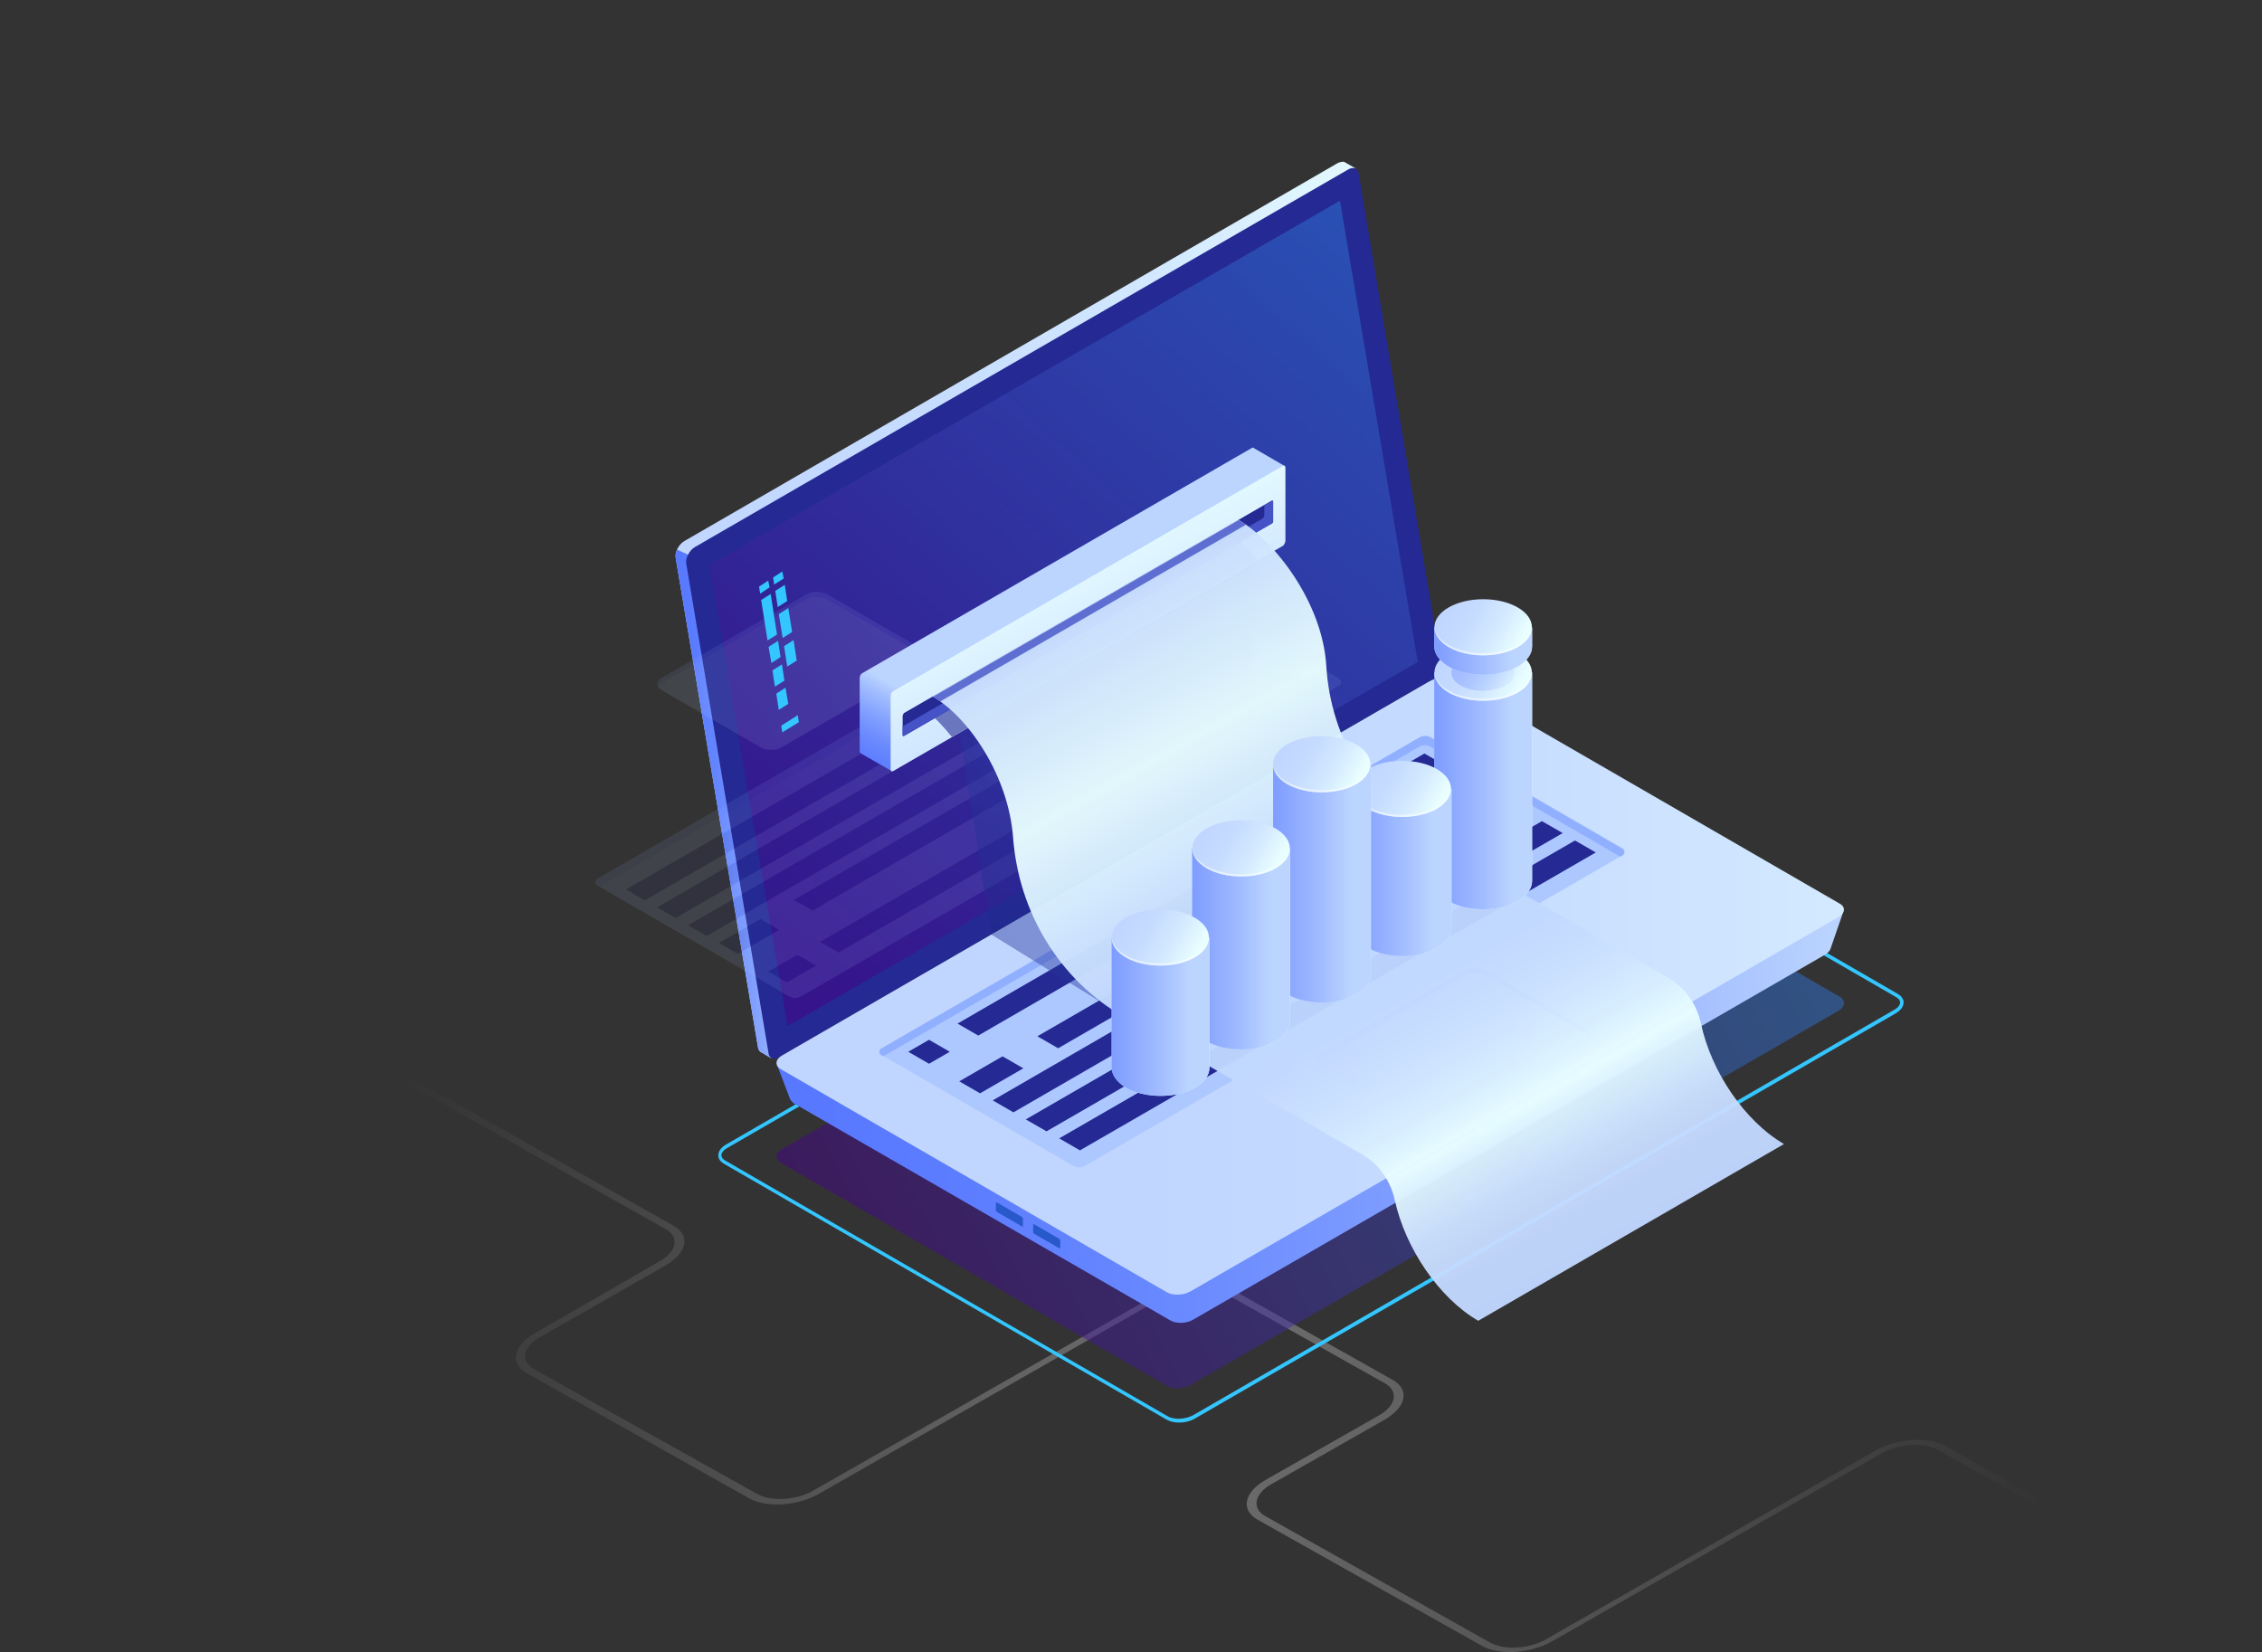<svg width="504.004" height="368.146" viewBox="0 0 504.004 368.146" fill="none" xmlns="http://www.w3.org/2000/svg" xmlns:xlink="http://www.w3.org/1999/xlink">
	<rect x="0" y="0" width="504.004" height="368.146" fill="#333333" stroke="none"/>
	<desc>
			Created with Pixso.
	</desc>
	<defs>
		<clipPath id="clip2_1576">
			<rect id="507 [преобразованный]" width="381" height="317" transform="translate(43 0)" fill="white" fill-opacity="0"/>
		</clipPath>
		<radialGradient gradientTransform="translate(268.781 304.994) rotate(-170.21) scale(188.377 274.83)" cx="0" cy="0" r="1" id="paint_radial_2_11_0" gradientUnits="userSpaceOnUse">
			<stop stop-color="#FFFFFF"/>
			<stop offset="1" stop-color="#FFFFFF" stop-opacity="0"/>
		</radialGradient>
		<linearGradient x1="150.55" y1="135.952" x2="318.847" y2="135.952" id="paint_linear_2_1584_0" gradientUnits="userSpaceOnUse">
			<stop stop-color="#C0D6FF"/>
			<stop offset="0.298" stop-color="#C5DBFF"/>
			<stop offset="0.649" stop-color="#D3E9FF"/>
			<stop offset="1" stop-color="#E9FFFF"/>
		</linearGradient>
		<linearGradient x1="150.551" y1="179.151" x2="179.449" y2="179.151" id="paint_linear_2_1586_0" gradientUnits="userSpaceOnUse">
			<stop stop-color="#5778FF"/>
			<stop offset="0.178" stop-color="#5C7DFF"/>
			<stop offset="0.388" stop-color="#6A8AFF"/>
			<stop offset="0.613" stop-color="#82A0FF"/>
			<stop offset="0.849" stop-color="#A3BEFF"/>
			<stop offset="1" stop-color="#BCD5FF"/>
		</linearGradient>
		<linearGradient x1="315.893" y1="29.922" x2="164.339" y2="199.321" id="paint_linear_2_1589_0" gradientUnits="userSpaceOnUse">
			<stop stop-color="#2C83DD"/>
			<stop offset="1" stop-color="#450085"/>
		</linearGradient>
		<linearGradient x1="410.869" y1="160.785" x2="182.446" y2="287.446" id="paint_linear_2_1591_0" gradientUnits="userSpaceOnUse">
			<stop stop-color="#2C83DD"/>
			<stop offset="1" stop-color="#450085"/>
		</linearGradient>
		<linearGradient x1="173.098" y1="227.712" x2="410.788" y2="227.712" id="paint_linear_2_1594_0" gradientUnits="userSpaceOnUse">
			<stop stop-color="#5778FF"/>
			<stop offset="0.178" stop-color="#5C7DFF"/>
			<stop offset="0.388" stop-color="#6A8AFF"/>
			<stop offset="0.613" stop-color="#82A0FF"/>
			<stop offset="0.849" stop-color="#A3BEFF"/>
			<stop offset="1" stop-color="#BCD5FF"/>
		</linearGradient>
		<linearGradient x1="252.963" y1="219.779" x2="490.779" y2="219.779" id="paint_linear_2_1596_0" gradientUnits="userSpaceOnUse">
			<stop stop-color="#C0D6FF"/>
			<stop offset="0.298" stop-color="#C5DBFF"/>
			<stop offset="0.649" stop-color="#D3E9FF"/>
			<stop offset="1" stop-color="#E9FFFF"/>
		</linearGradient>
		<linearGradient x1="293.237" y1="233.292" x2="354.111" y2="233.292" id="paint_linear_2_1610_0" gradientUnits="userSpaceOnUse">
			<stop stop-color="#C0D6FF"/>
			<stop offset="0.298" stop-color="#C5DBFF"/>
			<stop offset="0.649" stop-color="#D3E9FF"/>
			<stop offset="1" stop-color="#E9FFFF"/>
		</linearGradient>
		<linearGradient x1="146.451" y1="149.548" x2="207.325" y2="149.548" id="paint_linear_2_1617_0" gradientUnits="userSpaceOnUse">
			<stop stop-color="#C0D6FF"/>
			<stop offset="0.298" stop-color="#C5DBFF"/>
			<stop offset="0.649" stop-color="#D3E9FF"/>
			<stop offset="1" stop-color="#E9FFFF"/>
		</linearGradient>
		<radialGradient gradientTransform="translate(242.37 197.66) rotate(0) scale(68.177 68.116)" cx="0" cy="0" r="1" id="paint_radial_2_1631_0" gradientUnits="userSpaceOnUse">
			<stop stop-color="#2B3AA5"/>
			<stop offset="1" stop-color="#182484"/>
		</radialGradient>
		<radialGradient gradientTransform="translate(227.459 166.963) rotate(0) scale(52.185 52.139)" cx="0" cy="0" r="1" id="paint_radial_2_1633_0" gradientUnits="userSpaceOnUse">
			<stop stop-color="#2B3AA5"/>
			<stop offset="1" stop-color="#182484"/>
		</radialGradient>
		<linearGradient x1="208.67" y1="182.041" x2="254.64" y2="99.192" id="paint_linear_2_1637_0" gradientUnits="userSpaceOnUse">
			<stop stop-color="#5778FF"/>
			<stop offset="0.04" stop-color="#5C7DFF"/>
			<stop offset="0.087" stop-color="#6A8AFF"/>
			<stop offset="0.137" stop-color="#82A0FF"/>
			<stop offset="0.19" stop-color="#A3BEFF"/>
			<stop offset="0.224" stop-color="#BCD5FF"/>
		</linearGradient>
		<linearGradient x1="265.144" y1="182.335" x2="234.546" y2="122.467" id="paint_linear_2_1639_0" gradientUnits="userSpaceOnUse">
			<stop stop-color="#C0D6FF"/>
			<stop offset="0.298" stop-color="#C5DBFF"/>
			<stop offset="0.649" stop-color="#D3E9FF"/>
			<stop offset="1" stop-color="#E9FFFF"/>
		</linearGradient>
		<linearGradient x1="347.844" y1="289.951" x2="250.599" y2="117.487" id="paint_linear_2_1644_0" gradientUnits="userSpaceOnUse">
			<stop stop-color="#C0D6FF"/>
			<stop offset="0.078" stop-color="#C3D9FF"/>
			<stop offset="0.134" stop-color="#CCE2FF"/>
			<stop offset="0.183" stop-color="#DCF2FF"/>
			<stop offset="0.212" stop-color="#E9FFFF"/>
			<stop offset="0.256" stop-color="#D8EEFF"/>
			<stop offset="0.315" stop-color="#CBE1FF"/>
			<stop offset="0.387" stop-color="#C2D8FF"/>
			<stop offset="0.514" stop-color="#C0D6FF"/>
			<stop offset="0.624" stop-color="#D0E6FF"/>
			<stop offset="0.755" stop-color="#E9FFFF"/>
			<stop offset="1" stop-color="#C0D6FF"/>
		</linearGradient>
		<linearGradient x1="319.563" y1="176.268" x2="341.183" y2="176.268" id="paint_linear_2_1650_0" gradientUnits="userSpaceOnUse">
			<stop stop-color="#C0D6FF"/>
			<stop offset="0.498" stop-color="#D2E8FF"/>
			<stop offset="1" stop-color="#E9FFFF"/>
		</linearGradient>
		<linearGradient x1="295.335" y1="176.268" x2="337.114" y2="176.268" id="paint_linear_2_1652_0" gradientUnits="userSpaceOnUse">
			<stop stop-color="#5778FF"/>
			<stop offset="0.178" stop-color="#5C7DFF"/>
			<stop offset="0.388" stop-color="#6A8AFF"/>
			<stop offset="0.613" stop-color="#82A0FF"/>
			<stop offset="0.849" stop-color="#A3BEFF"/>
			<stop offset="1" stop-color="#BCD5FF"/>
		</linearGradient>
		<linearGradient x1="322.747" y1="145.443" x2="338.122" y2="154.328" id="paint_linear_2_1654_0" gradientUnits="userSpaceOnUse">
			<stop stop-color="#C0D6FF"/>
			<stop offset="0.298" stop-color="#C5DBFF"/>
			<stop offset="0.649" stop-color="#D3E9FF"/>
			<stop offset="1" stop-color="#E9FFFF"/>
		</linearGradient>
		<linearGradient x1="325.472" y1="147.018" x2="335.398" y2="152.754" id="paint_linear_2_1656_0" gradientUnits="userSpaceOnUse">
			<stop stop-color="#5778FF"/>
			<stop offset="0.178" stop-color="#5C7DFF"/>
			<stop offset="0.388" stop-color="#6A8AFF"/>
			<stop offset="0.613" stop-color="#82A0FF"/>
			<stop offset="0.849" stop-color="#A3BEFF"/>
			<stop offset="1" stop-color="#BCD5FF"/>
		</linearGradient>
		<linearGradient x1="319.563" y1="145.05" x2="341.183" y2="145.05" id="paint_linear_2_1660_0" gradientUnits="userSpaceOnUse">
			<stop stop-color="#C0D6FF"/>
			<stop offset="0.498" stop-color="#D2E8FF"/>
			<stop offset="1" stop-color="#E9FFFF"/>
		</linearGradient>
		<linearGradient x1="295.335" y1="145.05" x2="337.114" y2="145.05" id="paint_linear_2_1662_0" gradientUnits="userSpaceOnUse">
			<stop stop-color="#5778FF"/>
			<stop offset="0.178" stop-color="#5C7DFF"/>
			<stop offset="0.388" stop-color="#6A8AFF"/>
			<stop offset="0.613" stop-color="#82A0FF"/>
			<stop offset="0.849" stop-color="#A3BEFF"/>
			<stop offset="1" stop-color="#BCD5FF"/>
		</linearGradient>
		<linearGradient x1="322.747" y1="135.344" x2="338.122" y2="144.229" id="paint_linear_2_1664_0" gradientUnits="userSpaceOnUse">
			<stop stop-color="#C0D6FF"/>
			<stop offset="0.298" stop-color="#C5DBFF"/>
			<stop offset="0.649" stop-color="#D3E9FF"/>
			<stop offset="1" stop-color="#E9FFFF"/>
		</linearGradient>
		<linearGradient x1="301.586" y1="194.39" x2="323.205" y2="194.39" id="paint_linear_2_1668_0" gradientUnits="userSpaceOnUse">
			<stop stop-color="#C0D6FF"/>
			<stop offset="0.498" stop-color="#D2E8FF"/>
			<stop offset="1" stop-color="#E9FFFF"/>
		</linearGradient>
		<linearGradient x1="277.357" y1="194.39" x2="319.136" y2="194.39" id="paint_linear_2_1670_0" gradientUnits="userSpaceOnUse">
			<stop stop-color="#5778FF"/>
			<stop offset="0.178" stop-color="#5C7DFF"/>
			<stop offset="0.388" stop-color="#6A8AFF"/>
			<stop offset="0.613" stop-color="#82A0FF"/>
			<stop offset="0.849" stop-color="#A3BEFF"/>
			<stop offset="1" stop-color="#BCD5FF"/>
		</linearGradient>
		<linearGradient x1="304.77" y1="171.312" x2="320.145" y2="180.197" id="paint_linear_2_1672_0" gradientUnits="userSpaceOnUse">
			<stop stop-color="#C0D6FF"/>
			<stop offset="0.298" stop-color="#C5DBFF"/>
			<stop offset="0.649" stop-color="#D3E9FF"/>
			<stop offset="1" stop-color="#E9FFFF"/>
		</linearGradient>
		<linearGradient x1="283.609" y1="196.832" x2="305.228" y2="196.832" id="paint_linear_2_1676_0" gradientUnits="userSpaceOnUse">
			<stop stop-color="#C0D6FF"/>
			<stop offset="0.498" stop-color="#D2E8FF"/>
			<stop offset="1" stop-color="#E9FFFF"/>
		</linearGradient>
		<linearGradient x1="259.38" y1="196.832" x2="301.159" y2="196.832" id="paint_linear_2_1678_0" gradientUnits="userSpaceOnUse">
			<stop stop-color="#5778FF"/>
			<stop offset="0.178" stop-color="#5C7DFF"/>
			<stop offset="0.388" stop-color="#6A8AFF"/>
			<stop offset="0.613" stop-color="#82A0FF"/>
			<stop offset="0.849" stop-color="#A3BEFF"/>
			<stop offset="1" stop-color="#BCD5FF"/>
		</linearGradient>
		<linearGradient x1="286.793" y1="165.82" x2="302.168" y2="174.705" id="paint_linear_2_1680_0" gradientUnits="userSpaceOnUse">
			<stop stop-color="#C0D6FF"/>
			<stop offset="0.298" stop-color="#C5DBFF"/>
			<stop offset="0.649" stop-color="#D3E9FF"/>
			<stop offset="1" stop-color="#E9FFFF"/>
		</linearGradient>
		<linearGradient x1="265.631" y1="211.432" x2="287.251" y2="211.432" id="paint_linear_2_1684_0" gradientUnits="userSpaceOnUse">
			<stop stop-color="#C0D6FF"/>
			<stop offset="0.498" stop-color="#D2E8FF"/>
			<stop offset="1" stop-color="#E9FFFF"/>
		</linearGradient>
		<linearGradient x1="241.402" y1="211.432" x2="283.182" y2="211.432" id="paint_linear_2_1686_0" gradientUnits="userSpaceOnUse">
			<stop stop-color="#5778FF"/>
			<stop offset="0.178" stop-color="#5C7DFF"/>
			<stop offset="0.388" stop-color="#6A8AFF"/>
			<stop offset="0.613" stop-color="#82A0FF"/>
			<stop offset="0.849" stop-color="#A3BEFF"/>
			<stop offset="1" stop-color="#BCD5FF"/>
		</linearGradient>
		<linearGradient x1="268.816" y1="184.643" x2="284.19" y2="193.529" id="paint_linear_2_1688_0" gradientUnits="userSpaceOnUse">
			<stop stop-color="#C0D6FF"/>
			<stop offset="0.298" stop-color="#C5DBFF"/>
			<stop offset="0.649" stop-color="#D3E9FF"/>
			<stop offset="1" stop-color="#E9FFFF"/>
		</linearGradient>
		<linearGradient x1="247.654" y1="226.543" x2="269.273" y2="226.543" id="paint_linear_2_1692_0" gradientUnits="userSpaceOnUse">
			<stop stop-color="#C0D6FF"/>
			<stop offset="0.498" stop-color="#D2E8FF"/>
			<stop offset="1" stop-color="#E9FFFF"/>
		</linearGradient>
		<linearGradient x1="223.425" y1="226.543" x2="265.204" y2="226.543" id="paint_linear_2_1694_0" gradientUnits="userSpaceOnUse">
			<stop stop-color="#5778FF"/>
			<stop offset="0.178" stop-color="#5C7DFF"/>
			<stop offset="0.388" stop-color="#6A8AFF"/>
			<stop offset="0.613" stop-color="#82A0FF"/>
			<stop offset="0.849" stop-color="#A3BEFF"/>
			<stop offset="1" stop-color="#BCD5FF"/>
		</linearGradient>
		<linearGradient x1="250.838" y1="204.489" x2="266.213" y2="213.374" id="paint_linear_2_1696_0" gradientUnits="userSpaceOnUse">
			<stop stop-color="#C0D6FF"/>
			<stop offset="0.298" stop-color="#C5DBFF"/>
			<stop offset="0.649" stop-color="#D3E9FF"/>
			<stop offset="1" stop-color="#E9FFFF"/>
		</linearGradient>
	</defs>
	<path id="path" d="M1.58 229L0 229.9L43.89 254.62C47.74 256.78 54.66 256.32 59.42 253.6L78.59 242.6C80.52 241.58 82.79 240.9 85.17 240.68C87.55 240.56 89.7 240.9 91.18 241.7L148.34 273.9C149.81 274.7 150.49 275.94 150.27 277.31C150.04 278.67 148.79 280.03 146.98 281.05L119.08 297.15C116.81 298.51 115.34 300.1 115 301.8C114.66 303.5 115.56 304.98 117.38 306L166.94 333.89C170.79 336.05 177.71 335.6 182.48 332.87L259.71 288.76C261.64 287.74 263.91 287.06 266.29 286.83C268.67 286.72 270.82 287.06 272.3 287.85L308.59 308.26C310.06 309.06 310.74 310.31 310.52 311.67C310.29 313.03 309.04 314.39 307.23 315.41L281.94 329.81C277.18 332.53 276.38 336.5 280.24 338.66L330.25 366.78C334.11 368.94 341.03 368.48 345.79 365.76L419.17 323.91C423.02 321.65 428.69 321.31 431.87 323.12L502.41 362.81L504 361.91L433.46 322.21C429.6 320.06 422.68 320.51 417.92 323.23L344.66 365.19C340.8 367.46 335.13 367.8 331.95 365.99L281.94 337.86C278.88 336.16 279.44 332.87 283.3 330.72L308.59 316.32C310.86 314.96 312.33 313.37 312.67 311.67C313.01 309.97 312.1 308.49 310.29 307.47L274 287.06C272.18 286.04 269.58 285.58 266.63 285.7C263.68 285.92 260.84 286.72 258.57 287.97L181.34 332.08C177.49 334.35 171.82 334.69 168.64 332.87L118.96 305.09C115.9 303.39 116.47 300.1 120.33 297.95L148.34 281.96C150.61 280.59 152.08 279.01 152.42 277.31C152.76 275.6 151.85 274.13 150.04 273.11L92.88 240.9C91.07 239.88 88.46 239.43 85.51 239.54C82.56 239.77 79.72 240.56 77.46 241.81L58.18 252.92C54.32 255.19 48.65 255.53 45.47 253.72L1.58 229Z" fill="url(#paint_radial_2_11_0)" fill-opacity="0.3" fill-rule="nonzero"/>
	<g clip-path="url(#clip2_1576)">
		<path id="path" d="M318.79 146.41L300.52 38.13L302.01 37.5L299.82 36.25C299.43 35.93 298.8 36.01 298.09 36.32L152.43 120.6C151.26 121.3 150.32 123.03 150.55 124.28L168.9 233.43C168.98 233.98 169.29 234.37 169.68 234.53L171.8 235.78L172.19 233.74L172.03 233.74L316.83 150.1C318.08 149.47 319.02 147.67 318.79 146.41Z" fill="url(#paint_linear_2_1584_0)" fill-opacity="1" fill-rule="nonzero"/>
		<path id="path" d="M153.3 123.58L150.87 122.48C150.63 123.11 150.48 123.74 150.55 124.28L168.9 233.43C168.98 233.98 169.29 234.37 169.68 234.53L171.8 235.78L172.19 233.74L172.03 233.74L179.32 229.51L153.3 123.58Z" fill="url(#paint_linear_2_1586_0)" fill-opacity="1" fill-rule="nonzero"/>
		<path id="path" d="M319.18 151.43L173.52 235.63C172.43 236.25 171.41 235.86 171.25 234.76L152.91 125.62C152.67 124.36 153.61 122.64 154.79 121.93L300.44 37.74C301.54 37.11 302.56 37.5 302.72 38.6L321.06 147.75C321.3 149 320.44 150.73 319.18 151.43Z" fill="#242993" fill-opacity="1" fill-rule="nonzero"/>
		<g opacity="0.51">
			<path id="polygon" d="M298.56 44.72L158.08 125.85L175.48 228.64L315.89 147.51L298.56 44.72Z" fill="url(#paint_linear_2_1589_0)" fill-opacity="1" fill-rule="nonzero"/>
		</g>
		<g opacity="0.5">
			<path id="path" d="M409.57 225.27L265.32 308.6C263.76 309.54 261.32 309.62 259.99 308.83L173.92 259.09C172.58 258.3 172.74 256.89 174.31 256.03L318.55 172.62C320.12 171.68 322.55 171.6 323.89 172.38L409.96 222.13C411.3 222.92 411.14 224.33 409.57 225.27Z" fill="url(#paint_linear_2_1591_0)" fill-opacity="1" fill-rule="nonzero"/>
		</g>
		<path id="path" d="M259.84 316.29L161.29 259.32C160.51 258.85 160.04 258.23 160.04 257.44C160.04 256.58 160.67 255.71 161.69 255.09L317.85 164.77C319.81 163.67 322.63 163.52 324.35 164.54L422.9 221.5C423.68 221.97 424.15 222.6 424.15 223.39C424.15 224.25 423.53 225.11 422.51 225.74L266.34 316.05C265.32 316.68 263.99 317 262.74 317C261.64 317 260.62 316.76 259.84 316.29ZM318.24 165.56L162.08 255.79C161.22 256.26 160.74 256.89 160.74 257.44C160.74 257.91 161.06 258.3 161.61 258.62L260.15 315.58C261.64 316.45 264.15 316.29 265.87 315.35L422.04 225.03C422.9 224.56 423.37 223.94 423.37 223.39C423.37 222.92 423.05 222.52 422.51 222.21L323.96 165.24C323.34 164.85 322.4 164.69 321.53 164.69C320.36 164.69 319.18 165.01 318.24 165.56Z" fill="#34C6FF" fill-opacity="1" fill-rule="nonzero"/>
		<path id="path" d="M410.75 203.06L402.83 207.22L323.1 161.16C321.77 160.38 319.42 160.46 317.93 161.4L180.42 240.88C179.09 240.18 173.13 237.27 173.13 237.27L176.03 244.89C176.19 245.2 176.42 245.51 176.82 245.83L260.78 294.24C262.11 295.03 264.46 294.95 265.95 294.01L406.67 212.72C407.3 212.32 407.69 211.93 407.85 211.46L410.75 203.06Z" fill="url(#paint_linear_2_1594_0)" fill-opacity="1" fill-rule="nonzero"/>
		<path id="path" d="M409.57 204.4L265.32 287.73C263.76 288.67 261.32 288.75 259.99 287.96L173.92 238.22C172.58 237.43 172.74 236.02 174.31 235.16L318.48 151.83C320.04 150.88 322.47 150.81 323.81 151.59L409.88 201.34C411.3 202.12 411.14 203.46 409.57 204.4Z" fill="url(#paint_linear_2_1596_0)" fill-opacity="1" fill-rule="nonzero"/>
		<path id="path" d="M221.89 269.68L221.89 268.11C221.89 267.95 221.97 267.88 222.13 267.95L227.69 271.17C227.77 271.25 227.93 271.41 227.93 271.56L227.93 273.13C227.93 273.29 227.85 273.37 227.69 273.29L222.13 270.07C221.97 269.99 221.89 269.84 221.89 269.68Z" fill="#2859CB" fill-opacity="1" fill-rule="nonzero"/>
		<path id="path" d="M230.2 274.54L230.2 272.98C230.2 272.82 230.28 272.74 230.44 272.82L236 276.04C236.08 276.12 236.24 276.27 236.24 276.43L236.24 278C236.24 278.16 236.16 278.23 236 278.16L230.44 274.94C230.28 274.86 230.2 274.7 230.2 274.54Z" fill="#2859CB" fill-opacity="1" fill-rule="nonzero"/>
		<path id="path" d="M196.41 233.59L316.28 164.3C317.06 163.83 318.08 163.83 318.87 164.3L361.51 189.02C362.14 189.41 362.14 190.27 361.51 190.59L241.73 259.79C240.94 260.26 239.92 260.26 239.14 259.79L196.41 235.08C195.79 234.84 195.79 233.9 196.41 233.59Z" fill="#ADC8FF" fill-opacity="1" fill-rule="nonzero"/>
		<path id="path" d="M196.41 235.16L196.81 235.39L316.2 166.42C316.99 165.95 318.01 165.95 318.79 166.42L361.04 190.9L361.44 190.67C362.06 190.27 362.06 189.41 361.44 189.1L318.79 164.38C318.01 163.91 316.99 163.91 316.2 164.38L196.34 233.67C195.79 233.9 195.79 234.84 196.41 235.16Z" fill="#91AFFF" fill-opacity="1" fill-rule="nonzero"/>
		<path id="polygon" d="M322 170.58L217.97 230.76L213.35 228.09L317.38 167.91L322 170.58Z" fill="#242993" fill-opacity="1" fill-rule="nonzero"/>
		<path id="polygon" d="M333.37 177.17L235.77 233.59L231.14 230.92L328.75 174.5L333.37 177.17Z" fill="#242993" fill-opacity="1" fill-rule="nonzero"/>
		<path id="polygon" d="M340.74 181.41L225.81 247.87L221.19 245.2L336.11 178.74L340.74 181.41Z" fill="#242993" fill-opacity="1" fill-rule="nonzero"/>
		<path id="polygon" d="M348.19 185.64L233.18 252.1L228.56 249.44L343.56 182.98L348.19 185.64Z" fill="#242993" fill-opacity="1" fill-rule="nonzero"/>
		<path id="polygon" d="M355.56 189.96L240.63 256.34L236 253.67L350.93 187.29L355.56 189.96Z" fill="#242993" fill-opacity="1" fill-rule="nonzero"/>
		<path id="polygon" d="M211.62 234.37L207 237.04L202.37 234.37L207 231.7L211.62 234.37Z" fill="#242993" fill-opacity="1" fill-rule="nonzero"/>
		<path id="polygon" d="M228.01 238.06L218.37 243.63L213.74 240.96L223.38 235.39L228.01 238.06Z" fill="#242993" fill-opacity="1" fill-rule="nonzero"/>
		<path id="path" d="M320.83 250.3L353.13 231.63C354.38 230.92 354.38 229.74 353.13 228.96L331.02 216.17C329.76 215.46 327.73 215.46 326.47 216.17L294.17 234.84C292.92 235.55 292.92 236.73 294.17 237.51L316.28 250.3C317.54 251.08 319.57 251.08 320.83 250.3Z" fill="url(#paint_linear_2_1610_0)" fill-opacity="1" fill-rule="nonzero"/>
		<path id="path" d="M294.17 236.02L326.47 217.34C327.73 216.64 329.76 216.64 331.02 217.34L353.13 230.13C353.52 230.37 353.75 230.61 353.91 230.92C354.22 230.29 353.99 229.59 353.13 229.04L331.02 216.25C329.76 215.54 327.73 215.54 326.47 216.25L294.17 234.92C293.31 235.39 293.07 236.18 293.39 236.8C293.55 236.49 293.78 236.25 294.17 236.02Z" fill="#91AFFF" fill-opacity="1" fill-rule="nonzero"/>
		<g opacity="0.11">
			<path id="path" d="M174.07 166.58L206.37 147.9C207.63 147.2 207.63 146.02 206.37 145.23L184.26 132.45C183.01 131.74 180.97 131.74 179.72 132.45L147.42 151.12C146.16 151.83 146.16 153 147.42 153.79L169.53 166.58C170.78 167.28 172.82 167.28 174.07 166.58Z" fill="url(#paint_linear_2_1617_0)" fill-opacity="1" fill-rule="nonzero"/>
			<path id="path" d="M147.42 152.22L179.72 133.54C180.97 132.84 183.01 132.84 184.26 133.54L206.37 146.33C206.76 146.57 207 146.8 207.15 147.12C207.47 146.49 207.23 145.78 206.37 145.23L184.26 132.45C183.01 131.74 180.97 131.74 179.72 132.45L147.42 151.12C146.56 151.59 146.32 152.38 146.63 153C146.71 152.77 147.03 152.45 147.42 152.22Z" fill="#91AFFF" fill-opacity="1" fill-rule="nonzero"/>
			<path id="path" d="M133.23 195.77L253.09 126.48C253.88 126.01 254.9 126.01 255.68 126.48L298.33 151.2C298.96 151.59 298.96 152.45 298.33 152.77L178.46 222.05C177.68 222.52 176.66 222.52 175.88 222.05L133.15 197.34C132.6 197.02 132.6 196.08 133.23 195.77Z" fill="#ADC8FF" fill-opacity="1" fill-rule="nonzero"/>
			<path id="path" d="M133.23 197.34L133.62 197.57L253.02 128.6C253.8 128.13 254.82 128.13 255.6 128.6L297.86 153.08L298.25 152.85C298.88 152.45 298.88 151.59 298.25 151.28L255.6 126.56C254.82 126.09 253.8 126.09 253.02 126.56L133.15 195.84C132.6 196.08 132.6 197.02 133.23 197.34Z" fill="#91AFFF" fill-opacity="1" fill-rule="nonzero"/>
			<path id="polygon" d="M287.12 149.55L182.7 209.89L186.85 212.24L291.27 151.9L287.12 149.55Z" fill="#242993" fill-opacity="1" fill-rule="nonzero"/>
			<path id="polygon" d="M276.14 143.19L176.89 200.55L181.05 202.91L280.22 145.55L276.14 143.19Z" fill="#242993" fill-opacity="1" fill-rule="nonzero"/>
			<path id="polygon" d="M169.45 204.79L160.2 210.13L164.35 212.56L173.6 207.22L169.45 204.79Z" fill="#242993" fill-opacity="1" fill-rule="nonzero"/>
			<path id="polygon" d="M177.68 212.79L171.17 216.48L175.33 218.91L181.83 215.15L177.68 212.79Z" fill="#242993" fill-opacity="1" fill-rule="nonzero"/>
			<path id="polygon" d="M269.24 139.19L153.3 206.2L157.45 208.56L273.32 141.63L269.24 139.19Z" fill="#242993" fill-opacity="1" fill-rule="nonzero"/>
			<path id="polygon" d="M262.34 135.19L146.4 202.2L150.55 204.55L266.42 137.62L262.34 135.19Z" fill="#242993" fill-opacity="1" fill-rule="nonzero"/>
			<path id="polygon" d="M255.45 131.27L139.5 198.2L143.65 200.63L259.6 133.62L255.45 131.27Z" fill="#242993" fill-opacity="1" fill-rule="nonzero"/>
		</g>
		<g opacity="0.42">
			<path id="polygon" d="M251.92 227.39L220.87 208.24L290.72 167.91L323.65 190.12L251.92 227.39Z" fill="url(#paint_radial_2_1631_0)" fill-opacity="1" fill-rule="nonzero"/>
		</g>
		<g opacity="0.42">
			<path id="polygon" d="M220.87 208.24L213.74 163.28L279.28 125.62L279.28 174.42L220.87 208.24Z" fill="url(#paint_radial_2_1633_0)" fill-opacity="1" fill-rule="nonzero"/>
		</g>
		<path id="path" d="M286.18 103.81L279.28 99.8C279.2 99.72 279.04 99.72 278.96 99.8L192.1 150.02C191.79 150.18 191.55 150.65 191.55 151.04L191.55 167.44C191.55 167.6 191.63 167.75 191.71 167.83L198.69 171.83L198.77 163.91L278.96 117.62C279.28 117.46 279.51 116.99 279.51 116.59L279.51 110.95L286.18 103.81Z" fill="url(#paint_linear_2_1637_0)" fill-opacity="1" fill-rule="nonzero"/>
		<path id="path" d="M285.86 121.62L199 171.83C198.69 171.99 198.45 171.83 198.45 171.44L198.45 155.04C198.45 154.65 198.69 154.26 199 154.02L285.86 103.81C286.18 103.65 286.41 103.81 286.41 104.2L286.41 120.6C286.33 120.99 286.1 121.46 285.86 121.62Z" fill="url(#paint_linear_2_1639_0)" fill-opacity="1" fill-rule="nonzero"/>
		<g opacity="0.6">
			<path id="path" d="M273.87 118.32L206.21 158.1C208.33 159.91 210.29 161.95 212.09 164.22L280.22 124.83C278.26 122.4 276.14 120.2 273.87 118.32Z" fill="#242993" fill-opacity="1" fill-rule="nonzero"/>
		</g>
		<path id="path" d="M283.35 116.67L201.43 163.99C201.28 164.07 201.12 163.99 201.12 163.75L201.12 159.59C201.12 159.36 201.28 159.04 201.43 158.89L283.35 111.57C283.51 111.49 283.67 111.57 283.67 111.81L283.67 115.97C283.75 116.28 283.59 116.6 283.35 116.67Z" fill="#242993" fill-opacity="1" fill-rule="nonzero"/>
		<path id="path" d="M283.35 111.65L281.71 112.59L281.71 114.79C281.71 115.03 281.55 115.34 281.39 115.5L201.12 161.87L201.12 163.75C201.12 163.99 201.28 164.15 201.43 163.99L283.35 116.67C283.51 116.6 283.67 116.28 283.67 115.97L283.67 111.81C283.75 111.65 283.59 111.49 283.35 111.65Z" fill="#4553C7" fill-opacity="1" fill-rule="nonzero"/>
		<g opacity="0.96">
			<path id="path" d="M329.37 294.32L397.5 254.93C388.72 249.83 381.27 238.77 379 228.09C378.06 223.78 375.47 220.01 371.63 217.82L320.12 188.08C305.78 179.76 296.45 164.85 295.51 148.3C294.64 134.33 284.14 120.6 275.91 115.81L207.78 155.2C215.86 159.83 224.72 172.93 225.73 186.66C226.99 203.22 235.93 218.21 250.27 226.53L303.42 257.2C307.26 259.4 309.85 263.17 310.79 267.48C313.14 278.16 320.59 289.22 329.37 294.32Z" fill="url(#paint_linear_2_1644_0)" fill-opacity="1" fill-rule="nonzero"/>
		</g>
		<g opacity="0.8">
			<path id="path" d="M275.99 115.89L207.86 155.28C208.41 155.59 208.96 155.91 209.51 156.3L277.63 116.91C277.08 116.52 276.53 116.2 275.99 115.89Z" fill="#4553C7" fill-opacity="1" fill-rule="nonzero"/>
		</g>
		<path id="path" d="M341.29 149.86L319.57 149.86L319.57 196.32C319.57 197.89 320.67 199.53 322.79 200.79C327.02 203.22 333.92 203.22 338.15 200.79C340.27 199.53 341.37 197.96 341.37 196.32L341.37 149.86L341.29 149.86Z" fill="url(#paint_linear_2_1650_0)" fill-opacity="1" fill-rule="nonzero"/>
		<path id="path" d="M341.29 149.86L319.57 149.86L319.57 196.32C319.57 197.89 320.67 199.53 322.79 200.79C327.02 203.22 333.92 203.22 338.15 200.79C340.27 199.53 341.37 197.96 341.37 196.32L341.37 149.86L341.29 149.86Z" fill="url(#paint_linear_2_1652_0)" fill-opacity="1" fill-rule="nonzero"/>
		<path id="path" d="M338.15 154.34C333.92 156.77 327.02 156.77 322.79 154.34C318.55 151.9 318.55 147.9 322.79 145.47C327.02 143.04 333.92 143.04 338.15 145.47C342.39 147.9 342.39 151.9 338.15 154.34Z" fill="url(#paint_linear_2_1654_0)" fill-opacity="1" fill-rule="nonzero"/>
		<g opacity="0.3">
			<path id="path" d="M335.41 152.77C332.67 154.34 328.2 154.34 325.45 152.77C322.71 151.2 322.71 148.61 325.45 147.04C328.2 145.47 332.67 145.47 335.41 147.04C338.15 148.61 338.15 151.2 335.41 152.77Z" fill="url(#paint_linear_2_1656_0)" fill-opacity="1" fill-rule="nonzero"/>
		</g>
		<g opacity="0.5">
			<path id="path" d="M338.15 153.87C333.92 156.3 327.02 156.3 322.79 153.87C320.75 152.69 319.73 151.2 319.65 149.63C319.57 151.28 320.59 153 322.79 154.34C327.02 156.77 333.92 156.77 338.15 154.34C340.35 153.08 341.45 151.36 341.29 149.63C341.21 151.2 340.11 152.69 338.15 153.87Z" fill="#FFFFFF" fill-opacity="1" fill-rule="nonzero"/>
		</g>
		<path id="path" d="M341.29 139.82L319.57 139.82L319.57 144.06C319.57 145.63 320.67 147.27 322.79 148.53C327.02 150.96 333.92 150.96 338.15 148.53C340.27 147.27 341.37 145.71 341.37 144.06L341.37 139.82L341.29 139.82Z" fill="url(#paint_linear_2_1660_0)" fill-opacity="1" fill-rule="nonzero"/>
		<path id="path" d="M341.29 139.82L319.57 139.82L319.57 144.06C319.57 145.63 320.67 147.27 322.79 148.53C327.02 150.96 333.92 150.96 338.15 148.53C340.27 147.27 341.37 145.71 341.37 144.06L341.37 139.82L341.29 139.82Z" fill="url(#paint_linear_2_1662_0)" fill-opacity="1" fill-rule="nonzero"/>
		<path id="path" d="M338.15 144.21C333.92 146.65 327.02 146.65 322.79 144.21C318.55 141.78 318.55 137.78 322.79 135.35C327.02 132.92 333.92 132.92 338.15 135.35C342.39 137.78 342.39 141.78 338.15 144.21Z" fill="url(#paint_linear_2_1664_0)" fill-opacity="1" fill-rule="nonzero"/>
		<g opacity="0.5">
			<path id="path" d="M338.15 143.74C333.92 146.18 327.02 146.18 322.79 143.74C320.75 142.57 319.73 141.08 319.65 139.51C319.57 141.15 320.59 142.88 322.79 144.21C327.02 146.65 333.92 146.65 338.15 144.21C340.35 142.96 341.45 141.23 341.29 139.51C341.21 141.08 340.11 142.57 338.15 143.74Z" fill="#FFFFFF" fill-opacity="1" fill-rule="nonzero"/>
		</g>
		<path id="path" d="M323.34 175.76L301.62 175.76L301.62 206.75C301.62 208.32 302.72 209.97 304.84 211.22C309.07 213.66 315.97 213.66 320.2 211.22C322.32 209.97 323.41 208.4 323.41 206.75L323.41 175.76L323.34 175.76Z" fill="url(#paint_linear_2_1668_0)" fill-opacity="1" fill-rule="nonzero"/>
		<path id="path" d="M323.34 175.76L301.62 175.76L301.62 206.75C301.62 208.32 302.72 209.97 304.84 211.22C309.07 213.66 315.97 213.66 320.2 211.22C322.32 209.97 323.41 208.4 323.41 206.75L323.41 175.76L323.34 175.76Z" fill="url(#paint_linear_2_1670_0)" fill-opacity="1" fill-rule="nonzero"/>
		<path id="path" d="M320.12 180.23C315.89 182.66 308.99 182.66 304.76 180.23C300.52 177.8 300.52 173.8 304.76 171.36C308.99 168.93 315.89 168.93 320.12 171.36C324.35 173.8 324.35 177.72 320.12 180.23Z" fill="url(#paint_linear_2_1672_0)" fill-opacity="1" fill-rule="nonzero"/>
		<g opacity="0.5">
			<path id="path" d="M320.12 179.76C315.89 182.19 308.99 182.19 304.76 179.76C302.72 178.58 301.7 177.09 301.62 175.52C301.54 177.17 302.56 178.9 304.76 180.23C308.99 182.66 315.89 182.66 320.12 180.23C322.32 178.98 323.41 177.25 323.26 175.52C323.18 177.01 322.16 178.58 320.12 179.76Z" fill="#FFFFFF" fill-opacity="1" fill-rule="nonzero"/>
		</g>
		<path id="path" d="M305.38 170.27L283.67 170.27L283.67 217.11C283.67 218.68 284.76 220.33 286.88 221.58C291.12 224.01 298.01 224.01 302.25 221.58C304.36 220.33 305.46 218.76 305.46 217.11L305.46 170.27L305.38 170.27Z" fill="url(#paint_linear_2_1676_0)" fill-opacity="1" fill-rule="nonzero"/>
		<path id="path" d="M305.38 170.27L283.67 170.27L283.67 217.11C283.67 218.68 284.76 220.33 286.88 221.58C291.12 224.01 298.01 224.01 302.25 221.58C304.36 220.33 305.46 218.76 305.46 217.11L305.46 170.27L305.38 170.27Z" fill="url(#paint_linear_2_1678_0)" fill-opacity="1" fill-rule="nonzero"/>
		<path id="path" d="M302.17 174.74C297.94 177.17 291.04 177.17 286.8 174.74C282.57 172.31 282.57 168.3 286.8 165.87C291.04 163.44 297.94 163.44 302.17 165.87C306.4 168.3 306.4 172.23 302.17 174.74Z" fill="url(#paint_linear_2_1680_0)" fill-opacity="1" fill-rule="nonzero"/>
		<g opacity="0.5">
			<path id="path" d="M302.17 174.27C297.94 176.7 291.04 176.7 286.8 174.27C284.76 173.09 283.75 171.6 283.67 170.03C283.59 171.68 284.61 173.4 286.8 174.74C291.04 177.17 297.94 177.17 302.17 174.74C304.36 173.48 305.46 171.76 305.31 170.03C305.23 171.52 304.21 173.09 302.17 174.27Z" fill="#FFFFFF" fill-opacity="1" fill-rule="nonzero"/>
		</g>
		<path id="path" d="M287.35 189.1L265.64 189.1L265.64 227.55C265.64 229.11 266.74 230.76 268.85 232.02C273.09 234.45 279.98 234.45 284.22 232.02C286.33 230.76 287.43 229.19 287.43 227.55L287.43 189.1L287.35 189.1Z" fill="url(#paint_linear_2_1684_0)" fill-opacity="1" fill-rule="nonzero"/>
		<path id="path" d="M287.35 189.1L265.64 189.1L265.64 227.55C265.64 229.11 266.74 230.76 268.85 232.02C273.09 234.45 279.98 234.45 284.22 232.02C286.33 230.76 287.43 229.19 287.43 227.55L287.43 189.1L287.35 189.1Z" fill="url(#paint_linear_2_1686_0)" fill-opacity="1" fill-rule="nonzero"/>
		<path id="path" d="M284.22 193.49C279.98 195.92 273.09 195.92 268.85 193.49C264.62 191.06 264.62 187.06 268.85 184.62C273.09 182.19 279.98 182.19 284.22 184.62C288.45 187.06 288.45 191.06 284.22 193.49Z" fill="url(#paint_linear_2_1688_0)" fill-opacity="1" fill-rule="nonzero"/>
		<g opacity="0.5">
			<path id="path" d="M284.22 193.02C279.98 195.45 273.09 195.45 268.85 193.02C266.81 191.84 265.79 190.35 265.72 188.78C265.64 190.43 266.66 192.16 268.85 193.49C273.09 195.92 279.98 195.92 284.22 193.49C286.41 192.24 287.51 190.51 287.35 188.78C287.27 190.35 286.18 191.92 284.22 193.02Z" fill="#FFFFFF" fill-opacity="1" fill-rule="nonzero"/>
		</g>
		<path id="path" d="M269.4 208.95L247.69 208.95L247.69 237.9C247.69 239.47 248.78 241.12 250.9 242.37C255.13 244.81 262.03 244.81 266.26 242.37C268.38 241.12 269.48 239.55 269.48 237.9L269.48 208.95L269.4 208.95Z" fill="url(#paint_linear_2_1692_0)" fill-opacity="1" fill-rule="nonzero"/>
		<path id="path" d="M269.4 208.95L247.69 208.95L247.69 237.9C247.69 239.47 248.78 241.12 250.9 242.37C255.13 244.81 262.03 244.81 266.26 242.37C268.38 241.12 269.48 239.55 269.48 237.9L269.48 208.95L269.4 208.95Z" fill="url(#paint_linear_2_1694_0)" fill-opacity="1" fill-rule="nonzero"/>
		<path id="path" d="M266.19 213.34C261.95 215.78 255.05 215.78 250.82 213.34C246.59 210.91 246.59 206.91 250.82 204.48C255.05 202.04 261.95 202.04 266.19 204.48C270.42 206.91 270.42 210.91 266.19 213.34Z" fill="url(#paint_linear_2_1696_0)" fill-opacity="1" fill-rule="nonzero"/>
		<g opacity="0.5">
			<path id="path" d="M266.19 212.87C261.95 215.3 255.05 215.3 250.82 212.87C248.78 211.7 247.76 210.2 247.68 208.63C247.61 210.28 248.63 212.01 250.82 213.34C255.05 215.78 261.95 215.78 266.19 213.34C268.38 212.09 269.48 210.36 269.32 208.63C269.24 210.2 268.22 211.77 266.19 212.87Z" fill="#FFFFFF" fill-opacity="1" fill-rule="nonzero"/>
		</g>
		<path id="polygon" d="M171.48 130.88L169.37 132.29L169.13 130.72L171.17 129.38L171.48 130.88Z" fill="#34C6FF" fill-opacity="1" fill-rule="nonzero"/>
		<path id="polygon" d="M173.13 141.39L171.01 142.72L169.6 133.7L171.72 132.37L173.13 141.39Z" fill="#34C6FF" fill-opacity="1" fill-rule="nonzero"/>
		<path id="polygon" d="M173.92 146.41L171.88 147.75L171.25 144.14L173.37 142.8L173.92 146.41Z" fill="#34C6FF" fill-opacity="1" fill-rule="nonzero"/>
		<path id="polygon" d="M174.78 151.67L172.66 153L172.11 149.39L174.23 148.06L174.78 151.67Z" fill="#34C6FF" fill-opacity="1" fill-rule="nonzero"/>
		<path id="polygon" d="M175.4 133.94L173.29 135.27L172.74 131.66L174.86 130.33L175.4 133.94Z" fill="#34C6FF" fill-opacity="1" fill-rule="nonzero"/>
		<path id="polygon" d="M176.5 140.84L174.39 142.17L173.52 136.84L175.64 135.5L176.5 140.84Z" fill="#34C6FF" fill-opacity="1" fill-rule="nonzero"/>
		<path id="polygon" d="M177.52 147.2L175.4 148.53L174.7 143.98L176.82 142.64L177.52 147.2Z" fill="#34C6FF" fill-opacity="1" fill-rule="nonzero"/>
		<path id="polygon" d="M175.64 156.85L173.52 158.18L172.97 154.57L175.01 153.24L175.64 156.85Z" fill="#34C6FF" fill-opacity="1" fill-rule="nonzero"/>
		<path id="polygon" d="M174.62 128.91L172.5 130.25L172.27 128.68L174.31 127.34L174.62 128.91Z" fill="#34C6FF" fill-opacity="1" fill-rule="nonzero"/>
		<path id="polygon" d="M177.99 160.93L174.31 163.2L174.07 161.71L177.76 159.36L177.99 160.93Z" fill="#34C6FF" fill-opacity="1" fill-rule="nonzero"/>
	</g>
</svg>
